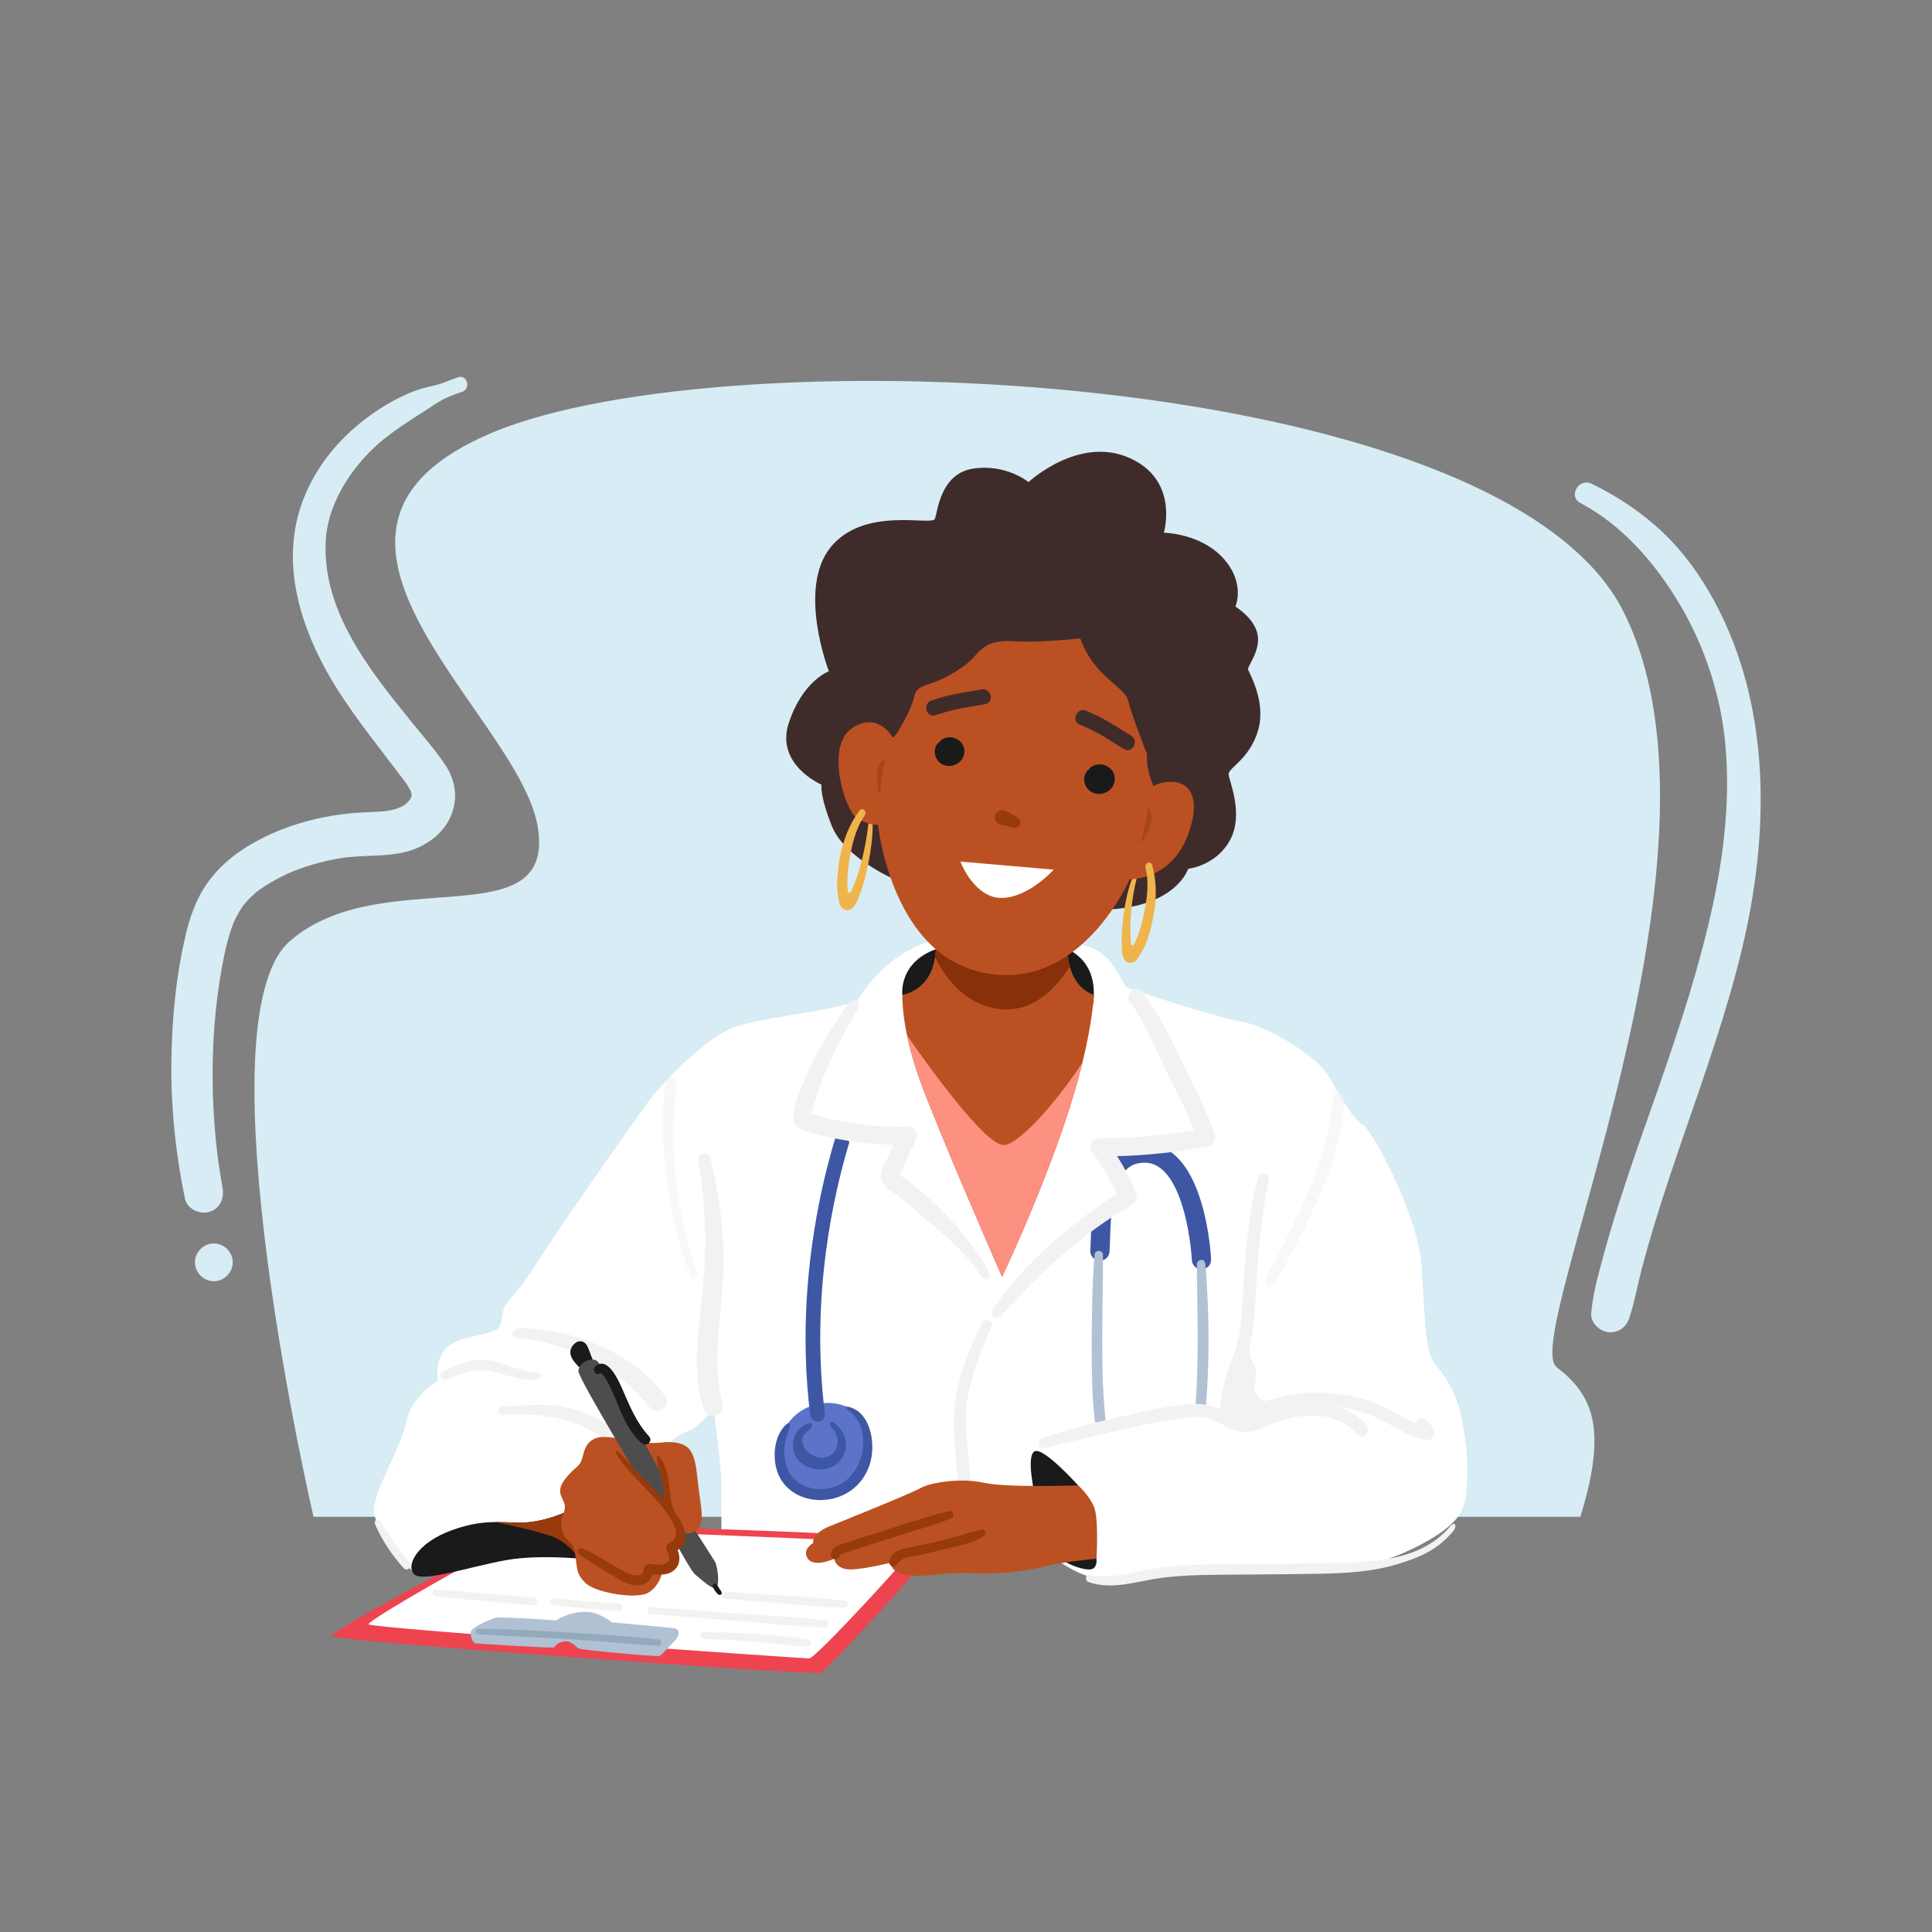 <svg xmlns="http://www.w3.org/2000/svg" enable-background="new 0 0 2000 2000" viewBox="0 0 2000 2000" id="smiling-female-doctor-sitting-at-desk">
  <rect x="0" y="0" width="2000" height="2000" fill="#808080" stroke="none"/>
  <path fill="#d7ecf4" d="M1635.986,1570.206H324.551c0,0-119.468-513.17-24.437-595.983
			c95.032-82.813,275.591-1.358,256.585-118.11c-19.006-116.753-290.525-306.816-46.158-408.636s1043.989-66.522,1170.245,185.99
			s-108.607,752.107-69.237,781.974S1663.138,1481.962,1635.986,1570.206z"></path>
  <path fill="#d7ecf4" d="M474.167 390.55c-8.349 2.843-16.551 6.7-25.157 8.613-8.999 2.001-17.476 4.357-25.948 8.005-16.392 7.06-31.389 16.226-45.535 27.094-28.264 21.714-50.697 49.432-63.582 82.829-27.786 72.015 2.477 148.55 43.287 208.798 11.152 16.463 23.092 32.38 35.191 48.153 6.055 7.894 12.117 15.782 18.085 23.742 5.095 6.794 11.066 13.705 14.813 21.425-.243-.336.291 1.289.731 2.599.002.337.039.908.08 1.505-.112.43-.258 1.129-.402 1.792-.277.61-.68 1.509-.969 1.985-.306.503-1.012 1.361-1.439 1.873-1.044 1.071-2.109 2.115-3.158 3.189-.312.32-.534.563-.719.773-.258.122-.559.274-.967.497-1.171.639-2.319 1.314-3.478 1.972-.044-.1-3.87 1.608-4.407 1.771-2.291.698-4.62 1.266-6.966 1.748.009-.002-4.986.746-4.703.771-1.587.164-3.177.297-4.767.414-9.292.687-18.619.753-27.905 1.543-38.775 3.299-77.835 14.547-111.053 35.196-16.529 10.275-30.949 23.094-41.922 39.229-10.425 15.329-16.778 33.651-21.018 51.581-10.397 43.96-14.572 90.208-14.896 135.312-.331 46.182 4.73 92.377 14.013 137.599 2.199 10.711 14.857 16.892 24.893 14.134 11.306-3.107 16.113-14.106 14.134-24.893-6.84-37.281-10.055-75.223-10.301-113.799-.248-38.661 2.871-76.994 9.454-113.613 1.529-8.508 3.193-17.001 5.315-25.384.942-3.721 1.969-7.422 3.121-11.084.688-2.189 1.416-4.365 2.196-6.523.506-1.402 1.034-2.795 1.583-4.18.018-.041.032-.071.051-.115 1.692-3.806 3.598-7.522 5.72-11.106 1.163-1.964 2.442-3.834 3.678-5.749.126-.196 1.049-1.442 1.286-1.789 2.545-3.154 5.397-6.099 8.338-8.872 1.07-1.008 2.164-1.993 3.273-2.958.975-.846 1.97-1.669 2.973-2.482.297-.219.706-.521 1.229-.91 6.714-4.655 13.617-8.895 20.897-12.621 8.436-4.318 12.924-6.259 21.135-9.238 8.418-3.054 17.017-5.617 25.729-7.687 4.358-1.035 8.746-1.943 13.156-2.728 2.006-.357 4.015-.684 6.028-.995 2.801-.414 3.224-.473 1.269-.176 1.616-.193 3.234-.369 4.854-.528 18.889-1.842 38.058-.687 56.694-4.915 18.804-4.266 37.185-15.766 46.492-33.095 10.051-18.714 8.211-39.702-3.49-57.223-10.817-16.197-24.078-31.088-36.313-46.223-42.626-52.73-91.062-113.336-87.621-185.311 1.648-34.469 21.046-67.478 44.611-91.714 13.157-13.531 28.114-24.075 43.836-34.363 8.407-5.501 16.909-10.719 25.248-16.316 8.63-5.791 17.665-9.112 27.483-12.456C487.813 402.415 483.741 387.289 474.167 390.55zM1774.746 622.475c-14.048-26.024-31.623-50.63-53.088-71.062-21.915-20.86-46.805-37.364-73.927-50.627-13.239-6.474-24.91 12.951-11.659 19.946 44.075 23.266 78.382 63.52 103.397 105.845 25.543 43.221 41.969 94.15 46.546 143.238 5.932 63.629-3.074 128-18.083 189.807-15.467 63.693-36.611 125.5-58.372 187.264-11.99 34.029-23.985 68.066-34.833 102.48-5.413 17.172-10.541 34.434-15.232 51.818-5.164 19.135-10.495 38.35-12.29 58.129-.89 9.799 8.304 18.608 17.381 19.688 10.129 1.205 18.81-4.655 21.994-14.359 5.336-16.26 8.361-33.261 12.679-49.829 4.108-15.761 8.58-31.426 13.302-47.012 9.711-32.049 20.485-63.761 31.393-95.418 21.575-62.612 43.737-125.162 59.252-189.623C1831.729 864.258 1834.029 732.294 1774.746 622.475zM221.381 1287.184c-10.574 0-19.568 8.994-19.568 19.568 0 10.613 8.955 19.568 19.568 19.568 10.575 0 19.568-8.994 19.568-19.568C240.949 1296.139 231.994 1287.184 221.381 1287.184z"></path>
  <path fill="#fff" d="M1160.828,1020.38c0,0,90.959,31.225,122.183,36.655c31.225,5.43,80.098,36.655,92.316,57.019
			c12.218,20.364,23.079,42.085,35.298,50.231c12.218,8.146,58.376,97.747,61.092,146.62c2.715,48.873,4.073,84.171,10.861,96.389
			c6.788,12.218,21.207,20.707,30.289,60.584c9.082,39.878,5.753,74.958,4.023,85.927c-1.73,10.969-134.774,43.551-134.774,43.551
			l-266.088,12.218l-302.743,8.146L746.762,1596c0,0,0-48.873,0-62.449s-8.146-76.025-8.146-76.025s-13.576,19.007-24.437,23.079
			c-10.861,4.073-21.721,10.861-21.721,17.649c0,6.788-126.256,62.449-126.256,62.449l-112.626-130.758
			c0,0-5.484-25.365,12.164-37.583c17.649-12.218,48.194-8.824,52.267-21.043c4.073-12.218,0-14.934,9.503-25.794
			c9.503-10.861,19.006-23.079,35.298-48.873c16.291-25.794,92.316-134.402,107.25-154.766
			c14.934-20.364,52.946-59.734,81.456-74.668s94.748-16.389,136.296-31.274S1160.828,1020.38,1160.828,1020.38z"></path>
  <path fill="#1a1a1a" d="M1226.829,1577.957c1.585-1.621,3.913-2.705,5.904-3.885c5.517-3.268,18.298-11.241,24.416-5.499
				c7.472,7.014,7.46,24.303-5.16,30.837c-6.434,3.33-13.596-1.047-18.506-5.135c-3.617-3.012-8.793-6.966-8.509-12.242
				C1225.066,1580.322,1225.786,1579.023,1226.829,1577.957z"></path>
  <path fill="#3d57a4" d="M1175.249,1184.603c-4.862-30.041-14.66-58.999-22.154-78.287
				c2.25-9.392,3.914-18.839,5.045-28.361c4.557,9.83,25.129,56.105,32.851,106.176c56.812,6.974,62.497,114.82,62.716,119.489
				c0.258,5.486-3.977,10.143-9.464,10.404c-5.501,0.264-10.147-3.977-10.411-9.462c-0.013-0.261-1.334-26.322-8.677-52.149
				c-6.139-21.587-17.795-47.56-38.401-48.705c-8.318-0.459-14.861,1.608-20.004,6.321c-15.762,14.442-16.95,51.273-17.66,73.278
				c-0.153,4.767-0.285,8.885-0.526,12.492c-0.363,5.482-5.102,9.632-10.582,9.268c-0.34-0.022-0.671-0.06-0.997-0.115
				c-4.979-0.835-8.613-5.323-8.273-10.469c0.215-3.269,0.343-7.231,0.492-11.818c0.862-26.763,2.167-67.207,24.105-87.307
				C1159.522,1189.667,1166.885,1186.105,1175.249,1184.603z"></path>
  <path fill="#b0c1d3" d="M1141.767,1298.767c0.203,54.834-2.979,109.565,2.004,164.324
				c2.361,25.947,7.353,52.398,21.197,74.89c5.629,9.146,12.588,17.481,20.996,24.162c14.242,1.144,27.345-3.467,35.673-20.238
				c11.226-22.608,12.614-51.667,15.014-76.45c5.059-52.232,2.674-104.212,2.355-156.538c-0.034-5.526,8.223-6.611,8.704-0.902
				c5.333,63.259,4.798,128.74-4.466,191.595c-3.348,22.717-7.133,52.459-27.684,66.739c-3.901,2.71-7.987,4.597-12.186,5.838
				c8.909,3.431,18.177,4.909,28.24,6.579c5.549,0.921,5.032,8.804-0.302,9.635c-16.776,2.61-34.395-4.446-48.593-14.804
				c-12.68-1.514-25.39-6.683-36.449-12.199c-6.348-3.166-1.837-13.021,4.66-10.032c4.624,2.127,9.454,4.188,14.349,5.937
				c-16.026-19.132-24.647-43.19-29.089-67.539c-5.679-31.128-6.033-63.507-6.041-95.065c-0.008-31.99,0.407-64.302,2.992-96.199
				C1133.536,1293.658,1141.748,1293.85,1141.767,1298.767z"></path>
  <path fill="#1a1a1a" d="M1113.063,1552.521c-1.878-7.089,0.404-15.123,5.73-20.165c0.978-0.926,2.074-1.77,3.349-2.207
				c1.581-0.542,3.318-0.415,4.95-0.056c5.201,1.143,9.629,4.487,13.602,8.033c3.459,3.088,6.719,6.401,9.751,9.909
				c1.33,1.539,2.643,3.163,3.285,5.092c0.642,1.929,0.425,4.371-0.967,5.854c-4.962,5.285-12.365,8.179-19.596,7.661
				c-7.231-0.518-14.146-4.438-18.304-10.376C1114.058,1555.116,1113.422,1553.879,1113.063,1552.521z"></path>
  <path fill="#f2f2f2" d="M748.125 1327.87c2.759-43.856-2.333-86.889-12.931-129.447-2.019-8.106-13.796-4.591-12.355 3.406 7.729 42.877 8.812 87.742 4.924 131.093-3.696 41.203-12.858 85.695.951 125.999 4.112 12.002 22.241 7.244 19.146-5.278C737.49 1411.698 745.461 1370.215 748.125 1327.87zM688.789 1445.694c-31.486-44.809-92.909-68.589-147.023-70.982-12.25-.542-16.242 10.2-4.073 10.861 24.285 1.318 58.889 13.26 80.275 24.84 21.874 11.844 39.557 28.159 55.229 47.312C680.275 1466.375 695.273 1454.922 688.789 1445.694z"></path>
  <path fill="#f2f2f2" d="M721.709 1318.075c-10.724-32.527-19.021-65.585-22.26-99.752-1.57-16.568-2.222-33.231-1.937-49.871.143-8.328.505-16.659 1.06-24.969.536-8.016 2.905-17.148 1.073-25.005-.958-4.109-7.431-5.196-9.353-1.222-3.403 7.034-2.966 16.031-3.41 23.734-.503 8.732-.711 17.468-.624 26.214.175 17.513 1.421 34.995 3.683 52.361 4.453 34.179 12 68.337 24.507 100.512C716.166 1324.498 723.253 1322.759 721.709 1318.075zM1391.317 1136.298c-.482-5.884-9.356-7.933-10.885-1.473-1.935 8.174-2.437 16.654-3.87 24.928-1.435 8.29-3.262 16.51-5.42 24.642-4.234 15.953-9.653 31.57-15.889 46.848-12.865 31.516-29.017 61.602-45.067 91.578-3.362 6.279 6.07 11.836 9.57 5.594 16.967-30.255 33.741-60.666 47.123-92.716 6.513-15.599 12.263-31.554 16.577-47.908C1387.713 1171.651 1392.693 1153.104 1391.317 1136.298z" opacity=".5"></path>
  <path fill="#f2f2f2" d="M1026.502,1372.671c2.195-5.371-6.842-9.171-9.402-3.964
			c-14.596,29.691-27.723,60.823-29.378,94.305c-1.729,35.005,6.945,69.295,2.554,104.358c-0.836,6.672,10.287,8.094,11.719,1.586
			c7.323-33.287-2.54-67.326-2.117-100.846C1000.304,1434.412,1013.968,1403.342,1026.502,1372.671z"></path>
  <g>
    <path fill="#5b74ca" d="M891.485,1467.829c10.898,13.529,13.025,33.063,6.925,49.329
				c-5.246,13.99-16.404,25.814-30.362,31.141c-13.959,5.327-30.52,3.805-42.862-4.616c-29.735-20.289-23.699-66.364,5.324-83.942
				C849.814,1448.052,876.88,1449.697,891.485,1467.829z"></path>
    <path fill="#3d57a4" d="M814.086,1474.343c3.201-2.871,4.664,0.416,2.928,4.842c-5.568,14.19-7.851,28.609-0.509,43.866
				c8.111,16.856,29.149,21.548,45.855,16.597c32.556-9.648,43.074-59.911,15.551-80.044c-2.326-1.701-2.62-3.96,0.174-3.331
				c19.31,4.345,25.612,27.132,24.872,44.612c-0.953,22.49-14.281,41.765-35.799,49.053c-20.601,6.977-45.651,1.652-58.076-17.234
				C798.476,1516.586,799.154,1487.739,814.086,1474.343z"></path>
    <path fill="#3d57a4" d="M834.834 1474.118c7.253-3.095 8.095 2.756 1.571 7.12-14.574 9.749.776 29.24 15.742 27.744 16.482-1.647 19.02-21.504 9.343-30.261-3.726-3.372-2.433-8.992 1.644-6 9.005 6.609 14.623 17.245 11.936 28.596-2.858 12.072-13.522 19.951-25.783 19.846-11.938-.102-23.834-5.975-27.476-18.031C818.379 1491.768 823.779 1478.838 834.834 1474.118zM876.642 1142.82c-.245 11.912.052 23.803 1.194 35.732.151 1.578.692 2.794 1.445 3.739-16.061 52.978-40.578 159.527-25.396 280.796.501 4.015-2.216 7.691-6.138 8.432-.157.03-.317.056-.479.075-4.175.523-7.985-2.438-8.507-6.613C818.077 1299.72 869.621 1160.74 876.642 1142.82z"></path>
  </g>
  <g>
    <path fill="#ed4450" d="M707.709,1581.789c0,0,255.289,7.53,259.852,15.622c4.562,8.092-112.191,131.633-117.621,134.348
			c-5.43,2.715-502.309-32.582-506.382-38.013c-4.073-5.43,208.037-116.638,216.699-118.053
			C568.918,1574.278,707.709,1581.789,707.709,1581.789z"></path>
    <path fill="#fff" d="M676.167,1586.497c0,0,271.046,10.11,271.961,13.2c0.915,3.091-103.62,117.128-110.408,117.128
			c-6.788,0-453.436-31.224-456.151-35.297c-2.715-4.073,162.911-97.747,175.129-97.747S676.167,1586.497,676.167,1586.497z"></path>
    <path fill="#b0c1d3" d="M492.214,1701.213c0,0,80.098,5.43,81.456,4.073c1.358-1.358,3.394-6.109,12.897-6.109
			c5.43,0,10.182,6.109,12.897,7.467c2.715,1.358,80.777,8.824,83.492,7.467c2.715-1.358,12.577-12.577,15.612-15.612
			c4.752-4.752,6.109-11.54-0.679-12.897c-4.209-0.842-64.486-6.109-64.486-6.109s-12.228-10.358-25.794-10.861
			c-18.328-0.679-31.904,8.824-31.904,8.824s-57.019-4.073-62.449-2.715c-5.43,1.357-22.4,8.824-25.115,12.897
			C485.426,1691.71,489.498,1701.213,492.214,1701.213z"></path>
    <path fill="#93aabc" d="M682.085,1697.204c-30.65-3.682-61.673-5.243-92.473-7.16c-31.44-1.957-62.919-3.692-94.426-3.882
			c-3.648-0.022-3.418,5.375,0.128,5.599c31.022,1.952,62.082,3.208,93.108,5.106c31.002,1.898,61.932,5.078,92.932,6.856
			C685.03,1703.934,685.8,1697.651,682.085,1697.204z"></path>
    <path fill="#f2f2f2" d="M836.631 1697.397c-35.356-6.062-72.311-7.018-108.105-8.101-4.715-.143-4.7 7.144 0 7.318 17.901.664 35.786 1.666 53.644 3.063 17.835 1.395 35.63 3.901 53.475 5C839.758 1704.931 840.778 1698.108 836.631 1697.397zM853.885 1677.273c-29.904-3.461-60.203-4.709-90.223-6.951-30.07-2.245-60.143-4.453-90.218-6.631-4.604-.333-4.427 6.795.122 7.158 30.073 2.402 60.148 4.774 90.226 7.11 30.007 2.33 60.143 5.692 90.221 6.79C858.945 1684.929 858.511 1677.808 853.885 1677.273zM874.249 1656.909c-29.904-3.461-60.203-4.709-90.223-6.951-6.433-.48-12.866-.959-19.299-1.436-6.02-.446-11.2-1.545-16.752 1.221-.532.265-1.077.563-1.413 1.053-.716 1.043-.16 2.568.85 3.33 2.048 1.543 5.393 1.02 7.793 1.21 3.217.255 6.433.504 9.65.755 6.433.503 12.867 1.004 19.301 1.504 30.007 2.33 60.143 5.692 90.221 6.79C879.309 1664.565 878.875 1657.444 874.249 1656.909zM552.255 1653.961c-33.72-3.107-67.48-5.932-101.246-8.481-4.648-.351-4.406 6.745.123 7.19 33.721 3.315 67.485 6.359 101.257 9.117C557.423 1662.198 557.21 1654.417 552.255 1653.961zM640.626 1659.926c-22.422-1.368-44.801-3.227-67.16-5.386-3.959-.382-4.814 6.528-.828 7.015 22.638 2.768 45.356 4.777 68.121 6.165C645.768 1668.026 645.609 1660.23 640.626 1659.926z"></path>
  </g>
  <path fill="#1a1a1a" d="M612.188,1404.106c-1.37-3.475-2.506-7.195-4.188-10.532c-3.335-6.616-10.221-6.632-14.729-1.106
		c-4.815,5.901-3.015,12.113,1.474,17.513c1.439,1.732,10.381,12.945,13.275,7.298c0.015-0.029,0.025-0.058,0.039-0.088
		c2.461,1.012,5.908,0.45,6.369-2.732C614.999,1410.503,613.622,1407.746,612.188,1404.106z"></path>
  <g>
    <path fill="#fff" d="M1105.942,976.293c0,0,25.019-0.713,41.31,16.936c16.291,17.649,70.595,127.614,80.098,142.547
			c9.503,14.933,25.794,33.94,21.721,38.013c-4.073,4.073-29.867,9.503-58.376,9.503s-47.516,0-47.516,4.073
			c0,4.073,28.509,50.231,25.794,52.946c-2.715,2.715-81.455,62.449-99.104,78.74c-17.649,16.291-48.873,48.874-48.873,48.874
			l4.073-28.509l1.358-12.218c0,0-50.231-55.661-69.237-70.595c-19.006-14.934-38.012-29.867-36.655-38.013
			c1.358-8.146,17.649-43.443,14.933-44.8c-2.715-1.358-61.092,2.715-85.528-8.146c-24.437-10.861-21.721-9.503-21.721-13.576
			c0-4.073,36.655-71.953,52.946-104.535c16.291-32.582,50.231-73.31,109.965-78.74
			C1050.863,963.361,1105.942,976.293,1105.942,976.293z"></path>
    <path fill="#1a1a1a" d="M934.11,1029.884c0,0-5.431-42.085,51.588-51.589c57.019-9.503,147.978-17.649,146.62,51.589
			c-1.304,66.509-92.316,109.965-92.316,109.965L934.11,1029.884z"></path>
    <path fill="#bb5122" d="M1105.167,967.434c0,0-6.788,50.231,27.152,62.449c0,0-1.358,47.516-29.867,131.686
			c-28.51,84.171-65.165,160.196-65.165,160.196s-66.522-152.051-85.528-204.997c-19.006-52.946-17.649-86.886-17.649-86.886
			s20.364-2.715,29.867-24.437c9.503-21.721,2.715-59.734,2.715-59.734L1105.167,967.434z"></path>
    <path fill="#87300a" d="M1105.167,967.434l-134.702-21.13l-1.691,18.602c0.44,7.845,0.437,17.091-0.84,25.763
			c5.094,11.084,26.203,50.649,69.354,54.148c35.241,2.857,59.106-26.497,70.212-44.273
			C1102.932,984.084,1105.167,967.434,1105.167,967.434z"></path>
    <path fill="#402b2b" d="M925.122,909.94c0,0-50.861-22.323-63.816-54.425c-12.955-32.102-10.88-43.264-10.88-43.264
			s-48.223-20.511-33.827-64.026c14.396-43.515,41.45-53.334,41.45-53.334s-33.022-85.323,1.781-128.344
			c34.803-43.021,104.957-21.733,107.962-29.422c3.006-7.69,5.547-46.81,39.63-52.022c34.082-5.213,57.326,13.955,57.326,13.955
			s51.526-48.161,104.025-25.205c52.499,22.956,36.028,77.633,36.028,77.633s37.766,0.421,61.348,26.25
			c23.582,25.829,12.743,50.209,12.743,50.209s19.856,11.939,22.989,29.018c3.133,17.079-10.797,32.636-9.865,36.109
			c0.931,3.472,19.051,33.235,10.371,62.966c-8.68,29.73-30.865,38.804-30.526,45.466c0.338,6.662,16.045,40.925,1.565,67.928
			c-14.48,27.003-43.397,29.876-43.397,29.876s-11.982,39.015-83.534,42.212C1074.942,944.715,925.122,909.94,925.122,909.94z"></path>
    <path fill="#bb5122" d="M924.139,763.49c0,0-15.281-28.07-42.393-9.457c-27.112,18.613-7.678,83.722,4.906,92.368
			c12.584,8.646,22.296,7.298,22.296,7.298s12.674,126.925,101.184,151.261c88.509,24.336,141.521-57.266,159.556-94.912
			c0,0,43.81,1.836,61.063-48.569c17.253-50.405-12.663-59.12-36.835-47.844c0,0-7.836-17.225-6.527-32.75
			c0,0-16.063-40.83-19.61-55.68c-3.547-14.851-34.988-23.849-49.527-64.395c0,0-41.895,4.827-68.372,3.059
			c-26.477-1.768-32.75,6.527-42.637,17.304c-9.887,10.777-31.011,22.619-44.337,26.449c-13.327,3.83-15.701,8.119-17.117,15.74
			C944.372,730.984,929.278,761.292,924.139,763.49z"></path>
    <path fill="#973a0c" d="M916.841 785.786c0 0-6.057 24.103-5.559 38.387 0 0-5.638-12.086-2.521-28.852C910.178 787.701 916.841 785.786 916.841 785.786zM1188.143 836.215c0 0-3.009 24.67-8.607 37.821 0 0 11.411-10.494 12.72-26.018C1192.907 840.293 1188.143 836.215 1188.143 836.215z" opacity=".5"></path>
    <path fill="#973a0c" d="M1030.728,842.804c1.998-3.737,6.924-5.278,10.67-3.227c3.687,2.018,7.374,4.038,11.061,6.057
					c4.069,2.229,5.683,7.541,1.564,10.36c-3.863,2.644-8.191-0.238-12.225-1.026c-2.741-0.536-5.588-0.906-8.023-2.273
					C1030.167,850.671,1028.744,846.516,1030.728,842.804z"></path>
    <path fill="#402b2b" d="M1124.631 735.874c9.995 4.622 7.697 3.08 17.446 8.252 9.893 5.247 19.099 11.723 28.776 17.345 8.73 5.07 1.572 19.122-7.233 14.008-9.672-5.617-18.868-12.137-28.776-17.346-9.766-5.134-7.452-3.628-17.446-8.252C1108.196 745.626 1115.423 731.614 1124.631 735.874zM964.469 725.116c10.546-3.168 7.804-2.799 18.531-5.392 10.885-2.633 22.069-3.89 33.041-6.098 9.896-1.993 13.857 13.271 3.875 15.282-10.965 2.209-22.172 3.427-33.042 6.097-10.714 2.633-7.984 2.226-18.531 5.392C958.635 743.314 954.752 728.033 964.469 725.116z"></path>
    <path fill="#1a1a1a" d="M993.202 766.781c-5.906-4.936-16.404-5.089-21.042 1.719-.021.03-.036.063-.056.094-1.059.611-2.021 1.558-2.772 2.912-3.526 6.359-1.386 14.694 4.543 18.765 6.374 4.377 15.511 3.116 20.66-2.643C1000.033 781.478 999.597 772.126 993.202 766.781zM1148.724 794.979c-6.084-5.086-16.901-5.244-21.679 1.77-.021.031-.037.065-.058.097-1.091.63-2.082 1.605-2.855 3-3.634 6.552-1.428 15.139 4.68 19.333 6.567 4.51 15.98 3.21 21.285-2.723C1155.762 810.12 1155.313 800.486 1148.724 794.979z"></path>
    <path fill="#efb44b" d="M1192.683 895.452c-1.391-5.096-8.19-2.051-6.87 3.082 3.893 15.152 1.555 32.339-1.682 47.917-1.521 7.319-3.302 14.653-5.958 21.607-1.117 2.923-2.35 5.828-3.783 8.577-.609 1.169-1.521 3.342-2.867 1.868-.606-.663-.741-1.732-.835-2.724-1.891-19.926.867-46.392 5.991-66.315-1.625.266-3.259.457-4.907.533-7.74 20.221-11.256 49.838-10.547 71.13.109 3.26.316 6.58 1.4 9.509 1.085 2.93 3.205 5.446 5.929 5.918 2.669.463 6.274-.527 8.196-2.962 2.17-2.75 3.906-5.908 5.634-9.031 4.792-8.661 7.771-18.45 10.05-28.233C1197.314 935.38 1198.161 915.508 1192.683 895.452zM903.351 853.217c-1.451-.139-2.893-.345-4.33-.659-2.298 20.639-8.628 51.367-17.634 69.447-.444.892-.954 1.84-1.758 2.242-1.786.892-1.856-1.464-2.005-2.773-.349-3.08-.456-6.234-.448-9.364.02-7.444.993-14.928 2.204-22.305 2.577-15.701 6.572-32.58 15.649-45.321 3.076-4.316-2.174-9.601-5.304-5.345-12.319 16.749-18.67 35.597-21.643 56.9-1.388 9.948-2.126 20.154-.766 29.959.49 3.536.975 7.107 2.012 10.453.919 2.963 3.926 5.182 6.584 5.709 2.712.538 5.594-1.048 7.659-3.392 2.065-2.344 3.451-5.368 4.724-8.371 8.399-19.817 15.164-53.98 15.054-75.702C903.348 854.267 903.357 853.756 903.351 853.217z"></path>
    <path fill="#fff" d="M994.422,891.91l96.385,8.358c0,0-25.602,28.608-53.406,29.28
			C1009.597,930.22,994.29,893.44,994.422,891.91z"></path>
    <path fill="#fc9081" d="M951.759,1116.769c19.006,52.946,85.528,204.997,85.528,204.997s36.655-76.025,65.165-160.196
			c7.952-23.477,13.787-44.094,18.074-61.633c-26.391,40.469-65.206,84.45-81.202,85.391
			c-19.059,1.121-79.777-83.856-100.352-113.494C941.593,1084.487,945.604,1099.623,951.759,1116.769z"></path>
    <path fill="#f2f2f2" d="M1021.813 1312.822c-14.713-24.628-33.49-47.271-54.275-66.997-10.197-9.677-21.041-18.651-32.345-27.004-1.164-.86-2.654-1.668-3.828-2.643.314-.683.628-1.366.942-2.05 1.603-3.488 3.207-6.976 4.81-10.465 3.563-7.751 7.125-15.503 10.688-23.254 2.832-6.163-.422-14.305-8.109-14.132-19.513.44-39.083-.623-58.366-3.714-9.64-1.545-19.181-3.57-28.664-5.883-3.674-.896-8.663-3.264-12.557-3.536.521-1.81.814-3.954 1.258-5.594 9.768-36.078 27.707-70.838 46.586-102.733 4.862-8.215-5.327-12.935-10.53-5.115-12.191 18.323-24.205 36.591-34.285 56.203-4.775 9.29-9.115 18.811-12.915 28.543-3.656 9.36-7.96 19.824-9.1 29.878-1.376 12.134 8.301 15.199 17.98 18.034 10.591 3.102 21.347 5.554 32.213 7.472 17.777 3.138 35.749 4.875 53.775 5.229-1.576 3.429-3.152 6.858-4.728 10.286-3.083 6.708-8.979 15.231-8.405 22.893.621 8.286 7.73 12.349 13.755 16.801 6.362 4.701 12.5 9.695 18.462 14.893 24.149 21.055 52.686 42.266 70.034 69.118C1020.681 1329.069 1028.008 1323.193 1021.813 1312.822zM1257.388 1174.864c-7.962-26.503-22.272-51.468-34.143-76.374-11.333-23.777-23.282-48.878-39.338-69.965-3.12-4.098-6.042-6.876-10.871-4.128-4.03 2.294-6.487 8.892-3.396 12.952 15.548 20.42 25.152 45.299 36.126 68.323 10.057 21.1 22.064 42.272 30.1 64.412-32.161 5.684-64.702 8.373-97.394 8.127-6.48-.049-12.565 8.286-8.11 14.133 10.337 13.566 18.681 28.139 25.824 43.501-49.392 32.464-95.619 71.243-129.182 120.364-3.536 5.174 4.479 11.343 8.687 6.703 40.317-44.452 83.931-86.12 136.588-115.778 3.275-1.844 5.547-6.603 4.195-10.308-5.138-14.079-11.973-27.425-20.092-39.973 31.691-.751 63.265-4.23 94.394-10.344C1255.718 1185.538 1258.774 1179.481 1257.388 1174.864z"></path>
  </g>
  <g>
    <path fill="#fff" d="M427.408,1627.203c0,0-40.408-43.421-40.408-63.785c0-20.364,28.51-65.164,33.94-92.316
			c5.43-27.152,33.94-46.158,52.946-50.231c19.006-4.073,133.044-1.358,153.408,16.291c20.364,17.649,49.887,77.014,49.887,77.014
			l-44.456,70.964L427.408,1627.203z"></path>
    <path fill="#f2f2f2" d="M646.331,1490.307c-12.74-15.683-33.385-25.689-52.379-31.401
			c-23.447-7.051-48.284-4.272-72.549-2.739c-7.61,0.481-7.671,8.875,0.039,8.501c22.48-1.092,45.249-0.219,66.978,6.144
			c19.089,5.59,34.151,15.47,48.874,28.532C643.545,1504.89,651.466,1496.628,646.331,1490.307z"></path>
    <path fill="#1a1a1a" d="M589.281,1563.417c0,0-17.649,9.503-40.728,12.218c-23.079,2.715-42.086-5.43-80.098,8.146
			c-38.013,13.576-48.874,38.012-39.37,46.158c9.503,8.145,57.019-8.146,95.031-14.934c38.013-6.788,92.316,0,92.316,0L628.652,1596
			L589.281,1563.417z"></path>
    <path fill="#973a0c" d="M548.554,1575.636c-11.943,1.405-22.801-0.094-35.761,0.009l-0.06,0.05
			c0,0,50.075,10.123,63.651,16.911c11.591,5.796,21.197,17.522,23.76,20.829c0.306,0.024,0.606,0.048,0.905,0.072l6.56-23.615
			l-1.673-12.69l-16.655-13.784C589.281,1563.417,571.633,1572.921,548.554,1575.636z"></path>
    <path fill="#bb5122" d="M704.754,1526.356c-0.871-4.718-2.297-8.95-2.887-13.762c-0.628-5.125-1.33-10.349-3.588-15.053
				c-0.683-1.423-1.551-2.833-2.891-3.666c-1.745-1.084-3.948-0.998-5.997-0.854c-4.905,0.344-9.814,0.805-14.736,0.748
				c-4.56-0.053-8.94-0.998-13.42-1.475c-10.064-1.073-19.946-3.514-30.049-4.452c-4.799-0.446-9.766-0.64-14.307,0.973
				c-4.327,1.537-8.044,4.726-10.221,8.769c-3.606,6.695-3.222,15.623-8.839,20.749l1.594,3.271
				c-2.683,6.189-2.256,13.403-0.023,19.769c2.233,6.366,6.139,12.006,10.338,17.286c3.603,4.532,7.486,8.892,12.071,12.427
				c8.41,6.485,18.842,9.91,29.339,11.53c9.608,1.482,19.596,1.517,28.878-1.373c9.282-2.89,17.814-8.935,22.411-17.5
				C708.45,1552.519,707.066,1538.881,704.754,1526.356z"></path>
    <path fill="#4d4d4d" d="M695.174,1545.769c0,0-70.595-133.044-77.383-137.117c-6.788-4.073-19.006,2.715-19.006,10.861
				s80.098,139.832,80.098,139.832s35.297,66.522,40.728,70.595c5.43,4.073,17.649,16.291,21.721,13.576
				c4.073-2.715,1.357-23.079-1.358-27.152C737.259,1612.291,695.174,1545.769,695.174,1545.769z"></path>
    <path fill="#bb5122" d="M677.525,1507.756c0,1.358,9.503,23.079,10.861,31.225c1.358,8.145-1.357,16.291,2.715,27.152
				c4.073,10.861,12.218,24.437,25.794,20.364c13.576-4.073,9.503-21.722,6.788-42.085c-2.715-20.364-2.715-33.94-9.503-43.443
				c-6.788-9.503-25.794-9.503-33.94-5.43C672.095,1499.611,677.525,1507.756,677.525,1507.756z"></path>
    <path fill="#bb5122" d="M639.513,1502.326c0,0,21.721,25.794,39.37,43.443s28.51,33.94,28.51,43.443
				s-13.576,13.576-12.218,13.576s5.431,8.145,2.715,14.933c-2.715,6.788-12.218,9.503-12.218,9.503s-2.715,14.934-14.933,21.722
				c-12.218,6.788-52.946,0-63.807-9.503c-10.861-9.503-9.503-17.649-10.861-25.794c-1.358-8.146-1.358-13.576-6.788-17.649
				c-5.43-4.073-9.503-14.934-8.145-21.721c1.358-6.788,5.43-12.218,2.715-19.006c-2.715-6.788-8.146-12.218,1.358-24.437
				c9.503-12.218,16.291-13.576,17.649-20.364C604.215,1503.683,631.367,1495.538,639.513,1502.326z"></path>
    <path fill="#973a0c" d="M708.95,1585.044c-1.074-4.361-2.947-8.488-5.234-12.341c-1.975-3.327-5.196-6.443-6.509-10.002
				c-3.171-8.598-3.445-18.379-4.697-27.376c-1.295-9.305-3.414-18.812-8.886-26.448c-0.395-0.551-0.828-1.109-1.437-1.406
				c-0.609-0.297-1.441-0.245-1.853,0.292c-0.279,0.363-0.31,0.854-0.315,1.311c-0.042,3.668,0.867,7.273,1.825,10.814
				c2.675,9.886,5.814,19.952,4.903,30.153c-0.022,0.249-0.076,0.443-0.268,0.61c-1.733-0.851-3.573-3.636-5.078-5.085
				c-13.648-13.144-26.759-26.846-39.288-41.06c-1.268-1.439-2.945-3.027-4.81-2.582c-0.08,1.905,0.912,3.676,1.929,5.289
				c5.321,8.433,12.167,15.779,18.969,23.07c11.81,12.657,24.875,24.772,34.443,39.261c3.684,5.58,7.309,11.245,7.201,18.192
				c-0.087,5.625-3.276,7.442-7.755,9.755c-2.644,1.365-3.092,4.755-1.886,7.192c2.649,5.351,4.77,12.066-2.482,14.38
				c-5.02,1.602-10.884,0.249-16.01-0.034c-3.031-0.167-5.039,2.567-5.281,5.281c-1.415,15.857-25.888-0.885-31.971-4.211
				c-10.533-5.759-20.867-12.849-32.081-17.187c-3.035-1.174-5.57,3.384-3.178,5.46c6.826,5.927,14.942,10.375,22.637,15.07
				c8.478,5.172,17.023,10.673,25.971,15c11.338,5.482,24.008,2.661,28.008-8.591c8.177,0.537,16.81,0.854,23.057-5.372
				c5.702-5.682,5.09-13.16,2.606-20.004c2.518-1.377,4.697-2.967,6.276-5.93C709.959,1594.414,710.048,1589.505,708.95,1585.044z"></path>
    <path fill="#1a1a1a" d="M671.776 1486.76c-13.14-14.361-19.722-30.93-27.415-48.535-3.651-8.357-15.569-35.96-28.488-23.261-3.394 3.336 1.206 9.8 5.244 6.797 4.718-3.509 19.242 34.568 21.111 38.801 5.341 12.096 11.905 24.901 22.258 33.488C669.539 1498.24 676.325 1491.732 671.776 1486.76zM746.881 1647.89c-.697-1.249-1.562-2.417-2.332-3.623-.777-1.217-1.431-2.513-2.255-3.698-.698-1.003-1.896-1.524-3.073-1.007-1.007.443-1.902 1.756-1.425 2.903 1.208 2.904 3.258 5.999 5.637 8.086C745.269 1652.161 748.139 1650.144 746.881 1647.89z"></path>
    <path fill="#f2f2f2" d="M424.085 1617.209c-11.477-13.364-21.219-27.649-30.361-42.689-2.19-3.604-7.051-.454-5.495 3.212 7.107 16.747 17.55 32.116 29.706 45.627C421.706 1627.551 427.7 1621.42 424.085 1617.209zM556.699 1420.87c-16.722-.413-35.588-10.621-52.03-12.705-16.846-2.137-31.73 4.456-46.449 11.824-5.477 2.741-.68 10.608 4.754 8.133 15.59-7.104 30.186-12.18 47.389-8.216 14.156 3.262 27.827 9.337 42.607 8.882C559.76 1428.578 563.512 1421.039 556.699 1420.87z"></path>
  </g>
  <g>
    <path fill="#fff" d="M1094.306,1615.006c0,0,24.437,17.649,39.37,17.649c14.934,0,145.262-9.503,179.202-10.861
			c33.94-1.358,80.098,1.358,96.389,0c16.291-1.358,93.674-29.867,104.535-59.734c10.861-29.867-2.715-62.449-1.358-73.31
			c1.358-10.861,1.358-28.509-5.43-39.37c-6.788-10.861-47.516-24.437-47.516-24.437s-175.13,47.516-180.56,48.874
			c-5.43,1.358-28.51-13.576-36.655-12.218c-8.146,1.358-169.699,35.297-171.057,40.728
			C1069.869,1507.756,1094.306,1615.006,1094.306,1615.006z"></path>
    <path fill="#1a1a1a" d="M1071.227,1548.484c0-1.358-9.503-42.085,0-46.158c9.503-4.073,44.8,35.298,44.8,35.298
				l19.007,76.025c0,0,1.358,9.503-5.431,10.861c-6.788,1.358-21.721-4.073-29.867-9.503
				C1091.591,1609.576,1071.227,1548.484,1071.227,1548.484z"></path>
    <path fill="#bb5122" d="M1135.034,1613.649c0,0-33.94,2.715-54.304,8.145s-55.661,8.146-76.025,6.788
				c-20.364-1.358-40.728,2.715-54.304,2.715c-13.576,0-27.152-2.715-28.509-13.576c0,0-32.582,8.145-44.801,6.788
				c-12.218-1.358-13.576-10.861-13.576-10.861s-20.364,9.503-27.152,0c-6.788-9.503,5.43-16.291,5.43-16.291
				s-2.715-9.503,17.649-17.649c20.364-8.146,84.171-33.94,93.674-39.37c9.503-5.431,40.728-10.861,65.164-5.431
				c24.437,5.431,97.747,2.715,97.747,2.715s10.861,9.503,16.291,21.721C1137.749,1571.563,1135.034,1613.649,1135.034,1613.649z"></path>
    <path fill="#973a0c" d="M1016.926 1583.619c-8.82 1.093-17.288 4.384-25.841 6.717-9.667 2.637-19.392 5.076-29.148 7.359-9.272 2.169-18.981 3.404-28.119 6.032-6.536 1.88-13.295 6.138-13.324 13.601-.017 4.354 5.713 5.635 7.945 2.152 4.858-7.58 13.577-7.576 21.791-9.319 8.232-1.746 16.432-3.653 24.586-5.734 14.194-3.624 31.379-6.315 43.877-14.285C1021.342 1588.452 1020.618 1583.162 1016.926 1583.619zM982.074 1564.379c-22.815 5.554-45.203 13.247-67.599 20.274-11.447 3.591-22.877 7.238-34.254 11.046-6.76 2.263-18.729 4.103-20.032 12.743-.879 5.824 6.504 7.824 8.754 2.414 1.377-3.309 10.752-4.845 13.833-5.885 5.053-1.705 10.116-3.377 15.187-5.028 9.719-3.165 19.465-6.245 29.217-9.307 19.045-5.98 38.354-11.464 57.003-18.607C988.871 1570.234 987.134 1563.148 982.074 1564.379z"></path>
    <path fill="#f2f2f2" d="M1484.425 1482.294c-1.724-5.884-4.686-9.997-9.535-13.648-4.19-3.154-8.47.572-9.022 4.786-10.906-4.425-20.901-10.92-31.586-16.139-15.785-7.709-32.653-12.382-50.085-14.371-24.158-2.756-50.236-.351-73.992 7.481-3.63-.53-6.917-2.507-9.08-5.864-3.462-5.375-2.193-10.796-1.298-16.681.817-5.376.736-10.362-1.728-15.319-2.781-5.593-5.02-9.31-4.234-15.844.137-1.139-.029-2.114-.377-2.958 3.64-14.896 5.178-29.925 6.014-45.584 2.273-42.563 5.346-85.011 13.8-126.865 1.412-6.992-8.98-10.015-10.79-2.974-10.896 42.38-14.09 86.288-16.446 129.839-.601 11.108-1.113 22.296-3.225 33.242-1.957 10.14-5.368 19.853-8.862 29.546-5.628 15.615-10.695 31.296-10.436 47.662-9.952-4.458-20.584-5.844-31.451-5.099-23.81 1.633-47.829 7.783-71.083 12.891-27.711 6.087-55.2 13.293-82.116 22.274-6.414 2.141-3.844 11.775 2.805 10.177 45.679-10.984 91.336-22.615 137.721-30.314 10.926-1.814 22.56-3.08 33.329.223 9.398 2.882 17.152 9.526 26.632 12.292 10.173 2.968 19.731.04 29.206-3.782 10.394-4.193 20.977-7.958 31.991-10.166 22.913-4.593 48.296-.908 64.157 17.628 5.666 6.622 15.197-2.981 9.562-9.562-7.836-9.15-18.099-15.479-29.319-19.237.381.054.76.101 1.142.159 16.678 2.533 32.633 7.774 47.468 15.798 13.663 7.391 26.981 15.981 42.535 18.711C1480.974 1491.449 1485.984 1487.614 1484.425 1482.294zM1501.584 1579.709c-31.744 37.732-83.343 37.349-129.739 38.487-26.466.649-52.958.64-79.43.929-26.144.285-52.423-.063-78.485 2.303-14.064 1.276-27.821 3.751-41.627 6.652-14.227 2.99-28.876 5.618-43.229 1.976-5.026-1.275-6.923 6.003-2.12 7.691 24.662 8.667 50.067-.981 74.798-4.259 27.362-3.626 55.135-3.206 82.677-3.477 27.83-.275 55.672-.362 83.498-.912 26.082-.516 52.64-2.077 77.769-9.615 24.094-7.227 42.262-14.925 58.601-34.345C1508.754 1579.844 1506.073 1574.372 1501.584 1579.709z"></path>
  </g>
</svg>
